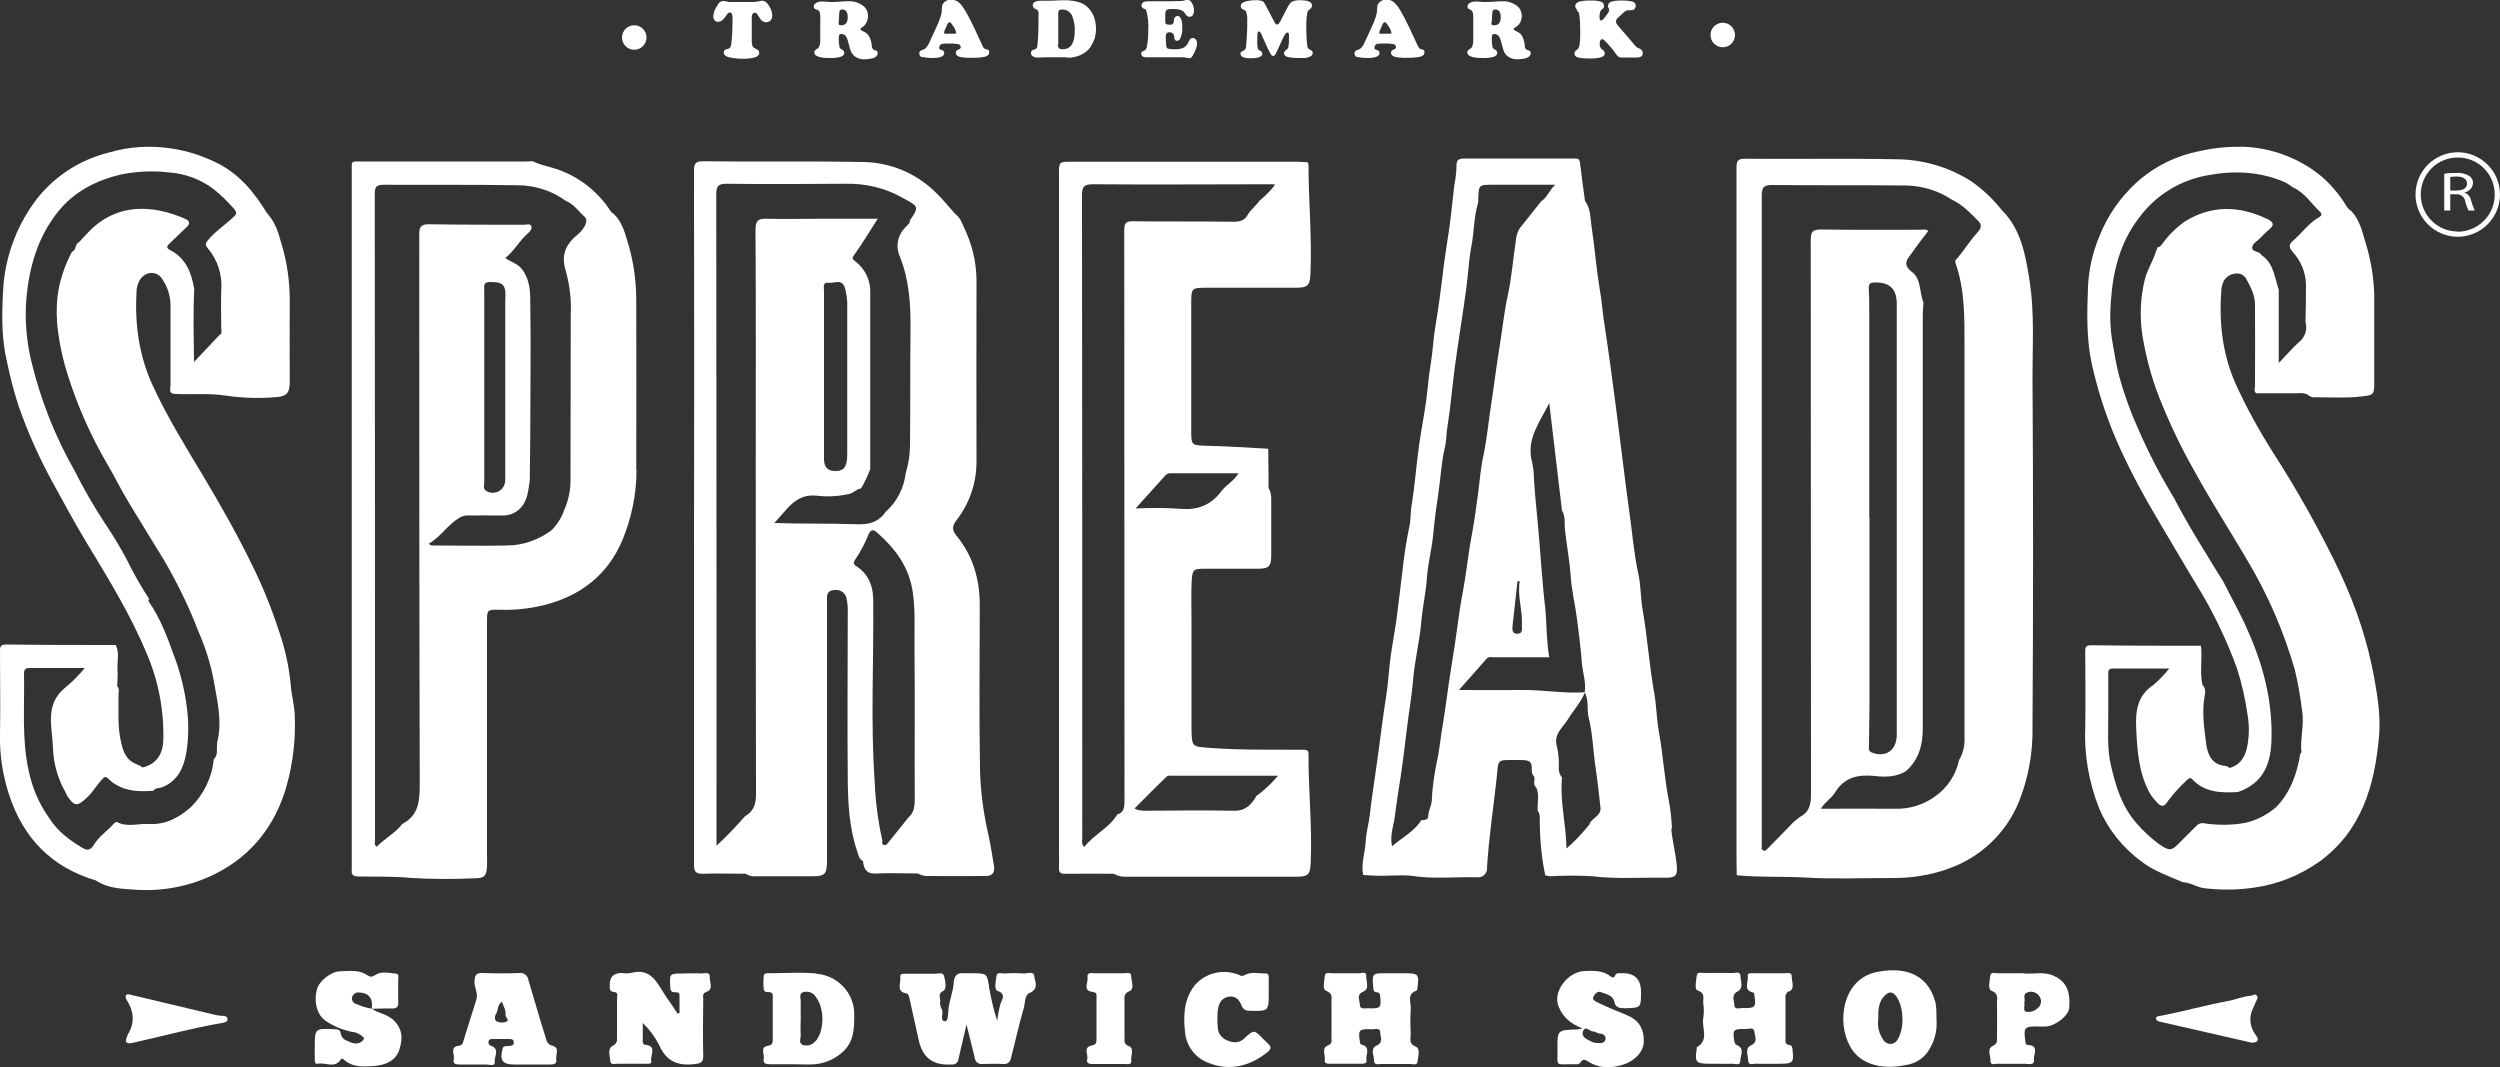 <?xml version="1.0" encoding="UTF-8"?> <svg xmlns="http://www.w3.org/2000/svg" id="Layer_1" width="100" height="42.68" viewBox="0 0 100 42.68"><rect x="0" y="0" width="100" height="42.68" fill="#333333" stroke="none"/><defs><style>.cls-1{fill:#fff;}</style></defs><path class="cls-1" d="m40.95,38.94c-.26-.02-.52-.02-.78,0-.11,0-.28-.07-.31.09-.03.2-.1.55.03.6.38.13.18.36.13.52-.06.23-.11.46-.13.69-.14-.43-.24-.86-.32-1.31-.09-.59-.07-.59-.65-.6-.12,0-.24,0-.36,0-.28-.04-.4.13-.41.36-.02.37-.17.7-.21,1.06-.02.17,0,.5-.14.5-.23-.02-.04-.32-.13-.48-.06-.1-.08-.23-.06-.34,0-.14-.11-.28.13-.4.13-.07.08-.4.02-.6-.05-.15-.23-.08-.35-.08-.39,0-.78,0-1.17,0-.1,0-.25-.02-.23.14.04.23-.19.57.25.65.08.01.1.12.12.2.12.56.25,1.12.37,1.67q.22,1.03,1.27.97h.11c.12-.02.2-.11.21-.23.1-.44.21-.88.32-1.37.12.48.23.91.33,1.33.01.15.14.26.28.25,0,0,0,0,0,0,.28,0,.57-.02.85,0,.23.02.3-.12.33-.28.17-.65.31-1.31.5-1.95.06-.21.03-.53.23-.61.4-.17.21-.47.19-.68s-.3-.09-.46-.1Z"></path><path class="cls-1" d="m28.39,39.08c.01-.23-.21-.14-.33-.14-.25-.02-.5,0-.75,0-.53,0-.53,0-.5.52,0,.14.02.23.19.23.08,0,.18,0,.18.12v.71l-.08.02c-.16-.24-.31-.47-.48-.71-.33-.5-.58-1.14-1.39-.91-.12.02-.24.02-.36,0q-.5,0-.48.5c0,.12-.02.24.17.26s.12.15.12.25v1.6c.02.13-.05.25-.17.3-.23.13-.11.4-.1.61.01.17.18.11.29.11h1.14c.09,0,.24.02.21-.11-.05-.22.26-.61-.26-.65-.03,0-.08-.06-.08-.1v-.77c.26.25.48.54.65.87.29.67.76.86,1.45.77.24-.03.32-.08.32-.32-.02-.76-.01-1.52,0-2.27,0-.1-.05-.23.12-.29.31-.11.13-.39.14-.59Z"></path><path class="cls-1" d="m71.57,39.66c.24-.13.09-.4.1-.61,0-.17-.18-.12-.29-.12h-1.24c-.1,0-.26-.03-.23.13.04.22-.2.54.21.64.07.02.05.1.06.15.07.43.02.49-.48.47-.12,0-.33.09-.33-.14,0-.17-.13-.38.13-.52s.12-.4.12-.61-.19-.13-.31-.13c-.38-.01-.76,0-1.14,0-.11,0-.28-.06-.3.1-.02.21-.11.55.04.6.32.11.2.33.22.51.03.2.03.4,0,.6-.07.39.25.87-.26,1.16-.01,0,0,.05,0,.07-.09.52-.03.59.5.59h.36c.18,0,.36.01.53,0,.13-.01.35.1.35-.11s.2-.5-.14-.64c-.08-.04-.09-.1-.1-.17-.07-.44-.04-.48.46-.47.13,0,.33-.09.35.12,0,.17.17.4-.15.54-.24.11-.11.4-.1.61s.2.11.31.12c.32.01.64,0,.96,0,.52,0,.56-.05.5-.57-.01-.09-.02-.17-.13-.18-.18-.02-.15-.15-.15-.27v-1.6c-.02-.12.04-.24.15-.29Z"></path><path class="cls-1" d="m56.64,41.87c-.31-.12-.21-.33-.21-.51-.02-.33-.02-.67,0-1,.02-.26-.18-.6.24-.74.02,0,.02-.09.03-.13.07-.52.03-.56-.5-.56h-.77c-.54,0-.55.01-.5.56.01.1,0,.19.14.2s.13.11.14.2c.04.42.01.46-.5.44-.13,0-.33.06-.32-.17,0-.17-.15-.37.15-.5.25-.11.1-.4.11-.61s-.17-.12-.27-.12c-.37,0-.73,0-1.1,0-.11,0-.28-.06-.29.12-.01.2-.12.52.07.59.25.1.2.25.2.41,0,.48,0,.97,0,1.46,0,.13.04.24-.17.32-.23.1-.07.38-.1.57-.02.13.08.15.19.15h1.31c.09,0,.19-.03.17-.13-.05-.22.2-.54-.21-.64-.06-.02-.05-.1-.06-.15-.07-.44-.02-.48.51-.46.11,0,.31-.07.31.13,0,.17.14.39-.14.52s-.1.4-.11.6.19.14.3.14h1.14c.11,0,.28.07.3-.09.03-.2.11-.53-.05-.59Z"></path><path class="cls-1" d="m50.71,41.73c-.06-.05-.12-.11-.18-.17-.36-.37-.37-.39-.75-.03-.23.22-.47.18-.71.08-.21-.09-.36-.29-.36-.52-.02-.22-.02-.45,0-.67.03-.24.12-.47.38-.54.29-.08.47.08.57.33.04.14.17.23.32.22.77.02.77.03.77-.75v-.53c0-.1.01-.22-.13-.21-.28,0-.57-.08-.83.06-.07.05-.15.05-.22,0-.62-.26-1.34-.1-1.78.41-.46.59-.46,1.27-.38,1.95.07.53.44.98.94,1.16.84.33,1.63.13,2.33-.42.17-.12.19-.24.02-.37Z"></path><path class="cls-1" d="m45.16,41.85c-.22-.09-.18-.21-.18-.35v-1.46c0-.15-.04-.29.19-.39s.08-.39.08-.59-.17-.13-.28-.13c-.39,0-.78,0-1.17,0-.13,0-.33-.06-.3.17.04.2-.22.53.22.58.17.02.14.13.14.23v1.67c0,.14-.03.21-.19.24-.36.07-.13.36-.18.55s.12.19.25.19h1.25c.11,0,.28.05.26-.14s.13-.49-.1-.58Z"></path><path class="cls-1" d="m90.09,40.4c.05-.11.1-.21.14-.32.03-.08.12-.17.04-.26s-.15,0-.23.01c-.32.02-.62.16-.92.21-.92.17-1.82.43-2.74.6-.06.01-.13.02-.14.08s.06.13.12.14c.26.06.53.12.79.18l2.93.67c.06-.01.15-.01.19-.05.09-.09.01-.18-.04-.26-.22-.28-.28-.67-.14-1Z"></path><path class="cls-1" d="m8.84,40.63c-.07,0-.14-.02-.21-.03l-3.41-.81c-.07-.02-.16-.04-.19.04-.01.06,0,.12.04.17.28.44.33.89.06,1.35-.03.05-.05.11-.07.17-.06.17,0,.22.17.21l.31-.07c1.11-.25,2.21-.55,3.34-.74.09-.02.22-.04.22-.14,0-.16-.15-.14-.25-.15Z"></path><path class="cls-1" d="m37.02,35.04c.81,0,1.61.01,2.42,0,.26,0,.36-.15.32-.4-.07-.41-.13-.82-.22-1.23-.2-.86-.32-1.75-.34-2.63-.04-2.19-.01-4.38-.01-6.58,0-1.03-.27-1.97-.93-2.77-.21-.25-.16-.42.02-.65.51-.66.78-1.48.78-2.31-.01-2.43,0-4.86,0-7.29-.01-.71-.18-1.42-.49-2.06-.09-.2-.17-.43-.36-.56-.27-.3-.53-.63-.82-.9-.77-.74-1.78-1.16-2.85-1.18-2.13-.04-4.27,0-6.4-.03-.33,0-.38.09-.38.39.01,5.24.01,10.48,0,15.72v12.02c0,.29.07.38.37.37.57-.02,1.14,0,1.7,0,.13.09.29.12.44.1h2.24c.48,0,.56-.09.57-.56v-10.59c0-.21.11-.29.31-.3.24-.03.45.14.48.37.03.18.05.35.04.53,0,2.23-.02,4.45,0,6.68.01.97.06,1.94.38,2.88.05.14.07.31.23.38.03.33.15.53.55.5.55-.03,1.1,0,1.65,0,.09.05.2.09.31.1Zm-.65-2.38c-.28.34-.55.69-.83,1.03-.05.06-.1.15-.2.1s-.03-.13-.05-.19c-.17-.76-.27-1.53-.3-2.3-.17-2.37-.04-4.74-.06-7.11h0c.02-.64-.12-1.19-.7-1.56-.11-.07-.08-.17-.02-.25.21-.31.39-.65.53-1,.09-.22.21-.2.34-.08.73.64,1.28,1.37,1.43,2.38.11.73.06,1.46.07,2.19.02,2.03,0,4.05.01,6.08,0,.28-.02.52-.22.72h0Zm.04-23.79c-.08.12-.19.21-.28.32-.25.31-.3.73-.13,1.09.37.92.43,1.91.42,2.9-.02,1.54,0,3.08-.02,4.62,0,.38-.06.76-.17,1.12h0c-.07.6-.35,1.15-.8,1.55h0c-.28.41-.67.52-1.15.5-1.1-.04-2.19-.01-3.31-.05.5-.5.83-1.2,1.73-1.09.42.05.85.02,1.26-.07.19-.04.29-.2.48-.22.15-.25.27-.51.37-.78,0-2.35,0-4.69,0-7.04.02-.49-.2-.96-.59-1.26-.15-.11-.14-.14-.04-.28.32-.45.6-.92.93-1.43h-2.4c-.68,0-1.35.02-2.03,0-.34-.01-.46.06-.46.44.02,3.06.01,6.12.01,9.17,0,4.47,0,8.94.01,13.41,0,.4-.1.69-.44.88-.36.41-.74.81-1.14,1.18v-.66c0-8.47,0-16.93-.01-25.4,0-.35.1-.42.43-.42,1.58.02,3.16.01,4.73,0,.81-.02,1.62.17,2.32.58.63.33.64.34.25.91Zm-2.52,9.3c0,.48-.12.66-.43.67q-.5.03-.5-.48v-6.72c0-.14-.07-.36.19-.33.23.03.54-.18.65.22.05.18.08.37.09.56,0,2.03,0,4.06,0,6.09Z"></path><path class="cls-1" d="m80.76,32.06c.38-.95.56-1.97.54-2.99.03-4.67.03-9.34,0-14.01,0-1.26.08-2.53-.11-3.79-.17-1.06-.33-2.08-1.13-2.88-.36-.45-.78-.85-1.26-1.17-.9-.56-1.93-.85-2.99-.85-2-.04-4,0-6-.02-.28,0-.35.06-.35.35,0,9.07,0,18.14,0,27.21,0,.37,0,.73.01,1.1.91.09,1.81.04,2.72.09,1.16.07,2.32.02,3.48.02.77.01,1.54-.11,2.26-.37,1.29-.45,2.32-1.43,2.83-2.69Zm-1.69-22.73c-.28.31-.5.67-.76.98-.05.06-.13.1-.09.21.38,1.08.36,2.21.36,3.34v15.61c.02.33-.05.65-.22.94-.12.57-.45,1.08-.92,1.42h0c-.48.36-1.06.54-1.66.52-.97-.01-1.94,0-2.95,0,.17-.27.43-.42.57-.65.38-.62.93-.73,1.6-.66.42.05.85.04,1.23-.19.52-.45.68-1.05.68-1.7V12.57c0-.15.02-.31.03-.46-.17-.41-.08-.94-.46-1.23-.44-.33-.14-.56.03-.81.2-.29.41-.56.62-.83-.1-.09-.19-.05-.28-.05-1.33,0-2.68.01-4.02-.01-.34,0-.4.11-.4.42,0,7.37.01,14.74.01,22.12,0,.4-.03.74-.43.95-.15.11-.3.23-.42.37-.3.3-.59.61-.89.91-.05.05-.1.11-.18.06s-.05-.1-.05-.16v-.75c0-8.43,0-16.85,0-25.28,0-.35.1-.42.43-.42,1.79.02,3.58,0,5.37.02.65.02,1.27.21,1.81.57.43.2.74.54,1.06.86.19.18.05.35-.07.48Zm-4.3,11.36v-8.17c0-.33,0-.67-.02-1,0-.17.06-.22.23-.22.6-.02.89.25.89.85v17.24c0,.62-.44.93-1,.71-.16-.06-.11-.19-.11-.3,0-.59.02-1.18.02-1.78,0-2.45,0-4.89,0-7.33h0Z"></path><path class="cls-1" d="m93.64,22.98c-.81-1.7-1.73-3.35-2.75-4.93-.55-.87-1.05-1.78-1.47-2.71-.52-1.17-.66-2.42-.57-3.69,0-.14.04-.28.1-.41.19-.34.71-.42.89-.1s.36.67.36,1.04c.01,1.08,0,2.16,0,3.24,0,.1-.06.23.05.31h1.67c.13-.02.26,0,.38.05h0c.09.09.21.13.33.11.6,0,1.21.04,1.81-.03.51-.05.53-.07.53-.58v-3.48c-.02-.72-.14-1.44-.36-2.13-.12-.42-.23-.88-.55-1.22-.07-.05-.13-.1-.18-.17-.28-.47-.63-.89-1.04-1.24-.88-.72-1.98-1.13-3.12-1.17-.57-.01-1.15.04-1.71.17-.96.18-1.85.62-2.57,1.28-.64.59-1.14,1.31-1.46,2.12-.27.64-.43,1.33-.46,2.03-.04,1.04-.07,2.08.16,3.13.27,1.19.66,2.35,1.18,3.46.41.89.88,1.76,1.38,2.6.53.89,1.05,1.79,1.59,2.68.66,1.06,1.21,2.19,1.64,3.37.2.61.34,1.24.43,1.87.07.39.07.78.01,1.17-.07.43-.23.83-.73.97-.04-.04-.1-.07-.16-.08-.53-.05-.71-.43-.77-.87-.08-.63-.18-1.26-.07-1.9.03-.17.06-.33-.08-.47h0c-.12-.52,0-1.05-.06-1.57-1.47,0-2.94,0-4.41-.02-.24,0-.22.14-.22.3,0,.98.02,1.97,0,2.95-.05,1.11.14,2.22.55,3.26.36.86.96,1.6,1.71,2.15.5.38,1.09.58,1.65.82.31.01.56.21.87.24.67.08,1.34.07,2-.03.93-.13,1.81-.49,2.58-1.03,1.69-1.23,2.21-3.03,2.39-4.99.07-.8-.05-1.58-.19-2.36-.26-1.44-.72-2.83-1.34-4.15Zm-1.57,7.09s-.04.06-.06.09c-.13.79-.39,1.53-.96,2.12-.03.03-.07.06-.11.09-.34.27-.74.46-1.16.55-.52.09-1.05.09-1.57.02-.13-.04-.27,0-.36.1-.21.21-.42.42-.63.63-.37.39-.44.38-.88.08-.32-.24-.61-.51-.87-.81h0c-.6-.68-.85-1.51-1.04-2.36-.16-.69-.09-1.4-.1-2.11v-1.49c0-.13,0-.24.18-.24h2.26c-.19.24-.41.47-.65.67-.64.43-.71,1.06-.67,1.77.04.86.1,1.7.51,2.49.07.13.16.26.27.37.22.26.33.26.51-.03.22-.29.47-.56.74-.81.06-.06.13-.12.21-.03.5.54,1.17.55,1.83.51,1.01-.35,1.32-1.12,1.34-2.12.04-1.53-.33-2.95-.95-4.34-.29-.67-.65-1.3-.97-1.94h0c-.68-1.11-1.38-2.2-1.98-3.36h0c-.54-.89-1.02-1.81-1.43-2.76-.31-.68-.56-1.38-.76-2.1-.12-.45-.19-.91-.27-1.36-.09-.52-.11-1.05-.07-1.58.08-1.23.35-2.4,1.14-3.42.65-.88,1.61-1.48,2.69-1.68,1.08-.21,2.14-.17,3.16.28.1.06.2.12.29.19h0c.47.21.74.65,1.1.99.13.12-.03.2-.1.24-.39.24-.65.62-.99.91-.17.14-.17.27-.01.45.33.36.52.82.53,1.31,0,.5-.01,1-.02,1.49.09.31-.03.64-.29.83-.25.23-.47.49-.78.81v-2.93c-.17-.5-.2-1.05-.68-1.38,0,0-.02-.02-.03-.03-.09-.15-.39-.09-.35-.31.03-.14.22-.24.33-.36.1-.11.22-.22.33-.32.28-.21.15-.33-.08-.44-1.12-.53-2.23-.55-3.29.12-.35.25-.65.55-.9.9-.05.06-.08.12-.17.11-.03.07-.06.14-.08.2-.11.37-.33.69-.43,1.07-.19.75-.22,1.53-.1,2.29.14.84.36,1.67.67,2.46.42,1.06.91,2.08,1.48,3.07.65,1.18,1.38,2.31,2.06,3.47.81,1.36,1.44,2.82,1.88,4.34.13.53.22,1.07.29,1.61.1.57-.07,1.1-.03,1.65Z"></path><path class="cls-1" d="m11.63,27.4c-.07-.74-.23-1.47-.48-2.18-.29-.9-.65-1.78-1.07-2.63-.6-1.23-1.27-2.41-1.97-3.58s-1.44-2.36-2.02-3.63c-.54-1.19-.7-2.43-.63-3.71,0-.14.04-.28.1-.41.2-.41.71-.47.94-.08.2.3.31.64.32,1v3.24c0,.11-.08.27.1.33.71.05,1.42-.04,2.15.08.63.09,1.27.11,1.91.06.5-.03.61-.15.61-.66,0-1.07-.01-2.13,0-3.2,0-.76-.1-1.51-.32-2.24-.12-.42-.23-.85-.53-1.19-.04-.06-.09-.11-.12-.17-.47-.75-1.01-1.41-1.82-1.85-.61-.32-1.26-.54-1.94-.64-.84-.13-1.69-.08-2.5.16-1.18.29-2.22.97-2.95,1.94-.79,1.07-1.24,2.34-1.29,3.67-.05.93-.06,1.87.17,2.81.12.58.27,1.15.45,1.71.36,1.04.81,2.04,1.33,3,.47.85.92,1.7,1.42,2.52.86,1.42,1.73,2.84,2.37,4.37.48,1.11.71,2.32.67,3.53-.03.57-.32.93-.83,1.05-.06-.05-.14-.09-.21-.12-.39-.14-.54-.43-.63-.82-.17-.66-.11-1.31-.12-1.97,0-.11.05-.24-.05-.33h0c0-.22.03-.44.01-.67-.02-.33.09-.67-.07-.99h0c-1.47,0-2.94,0-4.4-.02-.24,0-.23.13-.23.29C0,27.19.02,28.28,0,29.37c-.02.83.11,1.65.37,2.44.57,1.73,1.71,2.89,3.47,3.41.49.33,1.06.33,1.6.37,1.08.07,2.16-.14,3.14-.62,1.5-.74,2.45-1.98,2.89-3.56.25-.9.36-1.84.32-2.78-.01-.42-.13-.81-.16-1.22Zm-2.94,2.34c-.05.21.06.45-.14.63h0c-.07.73-.4,1.41-.92,1.92-.48.42-1.02.71-1.67.67-.42-.03-.85.14-1.26-.07-.06-.03-.11.02-.15.06-.26.29-.6.51-.8.85-.14.23-.28.22-.46.11-.52-.31-1-.67-1.33-1.2-.4-.56-.67-1.2-.81-1.87-.29-1.29-.16-2.6-.19-3.9,0-.18.08-.22.23-.22h2.2c-.24.29-.5.56-.8.8-.81.67-.5,1.58-.47,2.4.02.62.19,1.23.5,1.77.02.04.04.09.06.13.3.45.4.45.79.09.23-.21.38-.48.58-.7.07-.07.14-.2.26-.08.52.52,1.17.55,1.83.5h0c.07-.12.21-.1.32-.13.67-.25.9-.83,1-1.43.09-.6.09-1.21.01-1.81-.09-.68-.25-1.34-.49-1.98-.28-.77-.56-1.55-1.04-2.23-.01-.02.01-.07.02-.1h0c-.32-.49-.61-1-.87-1.53-.27-.52-.58-1.02-.9-1.5-.44-.67-.84-1.36-1.2-2.08h0c-.79-1.38-1.37-2.86-1.74-4.4-.19-.8-.26-1.63-.2-2.45.11-1.28.45-2.5,1.27-3.52.64-.8,1.51-1.25,2.51-1.49.65-.13,1.31-.16,1.96-.08.64.05,1.25.28,1.76.67h0c.29.23.55.49.8.77.12.14.14.21,0,.33-.32.31-.7.55-1,.9-.11.13-.18.2-.03.37.39.47.58,1.06.53,1.67-.02.5,0,.99,0,1.49,0,.11.06.24-.09.32h0l-1,1.06c-.01-1.02-.04-1.96.01-2.91-.11-.66-.33-1.24-.97-1.57-.14-.07-.15-.14-.02-.26.23-.21.44-.43.67-.64.17-.15.14-.27-.05-.35-1.26-.55-2.68-.65-3.81.48-.15.15-.29.31-.43.46h0c-.17.07-.1.32-.28.38h0c-.3.56-.5,1.16-.58,1.79-.05.47-.04.94.02,1.4.08.6.21,1.19.4,1.77.39,1.23.92,2.42,1.57,3.53.3.5.55,1.04.86,1.54.47.76.92,1.52,1.39,2.27.54.92,1.01,1.88,1.39,2.87.27.62.48,1.26.61,1.93.14.84.37,1.68.14,2.55Z"></path><path class="cls-1" d="m66.88,33.14c-.02-.38-.06-.76-.13-1.13-.18-.92-.23-1.85-.4-2.77-.09-.5-.09-1.02-.18-1.52-.2-1.09-.27-2.21-.46-3.3-.09-.49-.07-1-.18-1.48-.18-.82-.24-1.67-.36-2.49-.18-1.3-.33-2.61-.5-3.91-.15-1.18-.31-2.37-.49-3.55-.08-.49-.11-.99-.2-1.48-.13-.79-.19-1.6-.31-2.39-.06-.37-.03-.76-.27-1.08-.07-.5-.14-1.02-.2-1.53-.02-.17-.1-.17-.22-.17h-4.34c-.19,0-.39,0-.38.26,0,.28-.04.56-.09.83-.07.57-.12,1.14-.2,1.71-.1.67-.21,1.33-.28,2-.03.28-.08.55-.11.83-.07.59-.2,1.17-.25,1.77s-.17,1.15-.22,1.74c-.07.79-.24,1.56-.35,2.34-.11.81-.17,1.63-.3,2.43-.05.28-.02.56-.09.83-.12.58-.21,1.17-.27,1.75-.07.57-.14,1.14-.21,1.71s-.18,1.13-.26,1.69-.1,1.12-.19,1.67c-.11.67-.19,1.34-.28,2.01-.04.29-.08.58-.12.87-.08.59-.18,1.17-.24,1.76-.04.37-.15.73-.17,1.1-.02.45-.2.9-.1,1.36.39.03.78.04,1.17.02.25-.01.5-.01.75.01.87.14,1.75.04,2.62.06.2.03.38-.11.41-.3,0-.03,0-.05,0-.08.07-1.18.25-2.35.38-3.53.09-.87-.02-.77.85-.78h.07c.44,0,.5.06.49.41,0,.1.03.19.1.26.04.14-.07.31.08.43.14.3.03.62.06.93.06.09.09.19.08.3,0,.77.06,1.53.22,2.28.12.04.26.05.39.03.5-.02.99-.02,1.49.01.98.12,1.96.04,2.94.06.4,0,.48-.1.44-.5-.05-.5-.18-.98-.22-1.47Zm-8.94-5.71c-.08.52-.14,1.04-.23,1.56s-.13,1.04-.25,1.55c-.1.49-.17,1-.19,1.5-.02.22-.14.39-.14.61,0,.15-.16.15-.28.16-.28.45-.75.68-1.17,1.04-.09-.44.06-.81.11-1.17.04-.31.08-.62.13-.93.15-.9.26-1.8.37-2.71.07-.6.18-1.2.23-1.8.06-.79.26-1.56.33-2.35.05-.61.19-1.2.23-1.81.04-.58.2-1.14.25-1.72s.13-1.11.21-1.67c.09-.59.11-1.18.25-1.77.07-.28.06-.58.11-.87.13-.8.19-1.62.3-2.42.14-1.03.31-2.05.45-3.08.08-.58.1-1.17.21-1.73s.09-1.14.26-1.69c.01-.05.02-.11.01-.17.02-.57.02-.57.59-.57h2.49c-.25.23-.32.51-.57.67-.29.36-.57.72-.85,1.07-.1.16-.15.34-.16.53-.11.7-.16,1.42-.31,2.11-.16.72-.23,1.46-.35,2.18s-.2,1.43-.31,2.13-.18,1.46-.33,2.18c-.11.49-.14,1-.21,1.5s-.13.99-.22,1.48c-.1.53-.18,1.06-.25,1.59s-.18,1.04-.26,1.56c-.07.47-.13.95-.2,1.42-.08.52-.17,1.05-.25,1.6h0Zm2.94-2.35c-.01.12.02.27-.19.27s-.2-.17-.19-.3c.06-.6.14-1.2.2-1.8h.09c-.11.62.14,1.21.08,1.82Zm2.73,7.86h0c-.29.36-.6.7-.95,1-.02-1-.27-1.9-.18-2.84-.09-.1-.13-.23-.13-.36.02-.31-.01-.61-.08-.91-.13-.46.24-.73.45-1.06.22-.37.52-.68.68-1.08h0c-.83.06-1.67-.1-2.49-.09s-1.64,0-2.55,0l1.11-1.26c.08-.08.18-.05.27-.05h2.23c-.11-.62-.1-1.25-.15-1.87-.14-1.17-.2-2.33-.31-3.51-.07-.7-.14-1.4-.17-2.1-.02-.17-.06-.35-.1-.52-.12-.82.36-1.42.73-2.17.18,1.5.34,2.9.51,4.31l-.03.02h0s.02-.02.03-.03c.15.24.09.53.12.79.07.62.19,1.24.23,1.87.04.57.18,1.12.25,1.68s.15,1.14.19,1.71c.03.41.18.8.12,1.22h0s0,0,0,.01c.17.31.08.65.15.98.17.66.18,1.33.28,2,.08.54.14,1.08.2,1.63.03.32-.33.4-.44.64Z"></path><path class="cls-1" d="m25.45,18.78c0-2.29.01-4.58,0-6.86-.01-.79-.13-1.58-.37-2.33-.11-.37-.23-.75-.53-1.03-.05-.03-.09-.07-.13-.12-.49-.76-1.21-1.33-2.05-1.64-.32-.12-.65-.17-.95-.3-.12-.08-.25-.04-.38-.04h-6.54c-.48,0-.43-.06-.43.44v27.7c0,.06,0,.12,0,.18-.03.22.07.28.28.28.71.01,1.41-.01,2.13.06.84.05,1.68.05,2.52.01.38,0,.46-.1.48-.47.01-.15,0-.31,0-.46v-9.32c0-.49,0-.5.5-.49.59.02,1.18-.04,1.76-.18,1.48-.37,2.58-1.21,3.17-2.64.36-.88.55-1.82.55-2.77Zm-2.02-9.82c-.07.16-.18.3-.32.42-.48.38-.68.83-.48,1.45.16.58.23,1.18.2,1.78-.01,2.2,0,4.41-.01,6.62,0,.41-.09.81-.26,1.19-.1.3-.28.57-.5.79h0c-.52.39-1.15.61-1.8.61-1,.02-1.99,0-2.99,0-.03,0-.06-.03-.12-.07.48-.28.75-.75,1.21-1.03.11-.07.23-.11.36-.1.44,0,.88-.01,1.32,0,.27.02.54-.07.74-.26.33-.31.35-.74.41-1.15,0-.57.02-1.14.02-1.71,0-1.83.03-3.67,0-5.5,0-.41-.04-.85-.33-1.23-.17-.23-.43-.28-.67-.45.36-.28.56-.69.9-.98.09-.08.19-.19.14-.3s-.19-.05-.29-.05c-1.27,0-2.54,0-3.8-.02-.32,0-.39.1-.39.4,0,7.33,0,14.65.02,21.98,0,.67-.03,1.26-.7,1.61-.28.37-.71.58-1.02.91-.12-.08-.07-.18-.07-.27,0-8.61,0-17.23-.01-25.84,0-.3.08-.37.37-.37,1.78.01,3.55-.01,5.34.02.7,0,1.38.22,1.94.63.31.12.49.4.72.61.1.07.12.21.06.31Zm-4.06,6.51v-3.84c0-.17-.06-.36.25-.35.27.01.54,0,.59.35.01.13.01.26,0,.39v7.22c-.02.28-.25.49-.53.47-.08,0-.16-.03-.24-.08-.13-.08-.07-.22-.07-.33,0-1.28,0-2.56,0-3.84Z"></path><path class="cls-1" d="m52.34,30.13s-.02-.07-.03-.1h0s-.09-.04-.13-.04c-1.24-.01-2.49.02-3.73-.07-.77-.06-.78-.01-.79-.79v-4.3c0-.55-.02-1.09.01-1.64.03-.4.08-.44.48-.44h2.13c.48,0,.57-.09.57-.56v-2.24c0-.15-.03-.31-.11-.44,0-.52,0-1.04-.01-1.56-.83-.05-1.67-.1-2.5-.12-.56-.02-.58-.02-.58-.58v-5.15c0-.56.02-.59.57-.59h3.59c.52,0,.59-.09.61-.6.06-1.44-.08-2.88-.08-4.32,0-.04-.02-.07-.04-.1-.13,0-.26-.02-.39-.02h-9.06c-.49,0-.49,0-.49.5,0,9.07,0,18.14,0,27.2,0,.18.01.36,0,.53-.02.21.08.26.27.25.64-.01,1.28,0,1.92,0,.16.09.33.13.51.12h6.76c.52,0,.59-.08.61-.6.06-1.46-.1-2.9-.09-4.35Zm-2.8-11.2c-.18.31-.48.45-.67.7-.42.57-.96.79-1.68.72-.59-.04-1.18-.04-1.77-.01l1.12-1.24c.07-.08.13-.17.26-.17.9,0,1.8,0,2.75,0h0Zm-4.57-9.71c0,7.61.01,15.22.01,22.83,0,.24-.02.45-.29.53-.33.55-.94.8-1.32,1.3-.13-.13-.08-.26-.08-.37,0-8.57,0-17.14-.01-25.71,0-.33.08-.43.43-.43,2.37.02,4.74,0,7.11,0,.05,0,.09,0,.19.01-.18.24-.39.45-.62.64-.15.21-.36.36-.5.6-.11.2-.31.25-.55.25-1.35-.02-2.7,0-4.05-.02-.27,0-.32.11-.32.36Zm5.27,22.65c-.21.35-.45.58-.92.56-1.18-.03-2.37,0-3.55,0-.13,0-.27-.02-.39-.09.43-.43.85-.86,1.29-1.28.04-.04.13-.04.2-.03.77,0,1.54,0,2.31,0h1.94c-.26.31-.56.59-.89.83Z"></path><path class="cls-1" d="m65.11,40.62c-.41-.17-.82-.33-1.22-.53-.08-.04-.22-.1-.15-.23.05-.1.16-.22.28-.18.21.08.5.13.55.38s.21.27.42.27c.65-.02.65-.01.65-.65q0-.79-.8-.75c-.09,0-.19-.03-.24.1-.04.09-.11.08-.17.03-.31-.25-.68-.23-1.04-.22-.67.02-1.29.82-1.05,1.41.18.45.48.69.96.89-.08.02-.16.03-.23.04-.77.02-.78.02-.77.77s-.13.61.65.62c.1,0,.21.03.28-.09s.18-.1.28-.03c.46.3.94.29,1.43.13.44-.14.79-.5.81-.88.02-.48-.15-.87-.63-1.07Zm-.89.95c-.03.16-.18.16-.32.15-.09,0-.19-.02-.27-.07-.18-.09-.39-.18-.31-.4.1-.25.28.02.42.01.07,0,.15.07.23.08.15,0,.27.08.25.23Z"></path><path class="cls-1" d="m15.65,40.74c-.23-.2-.54-.21-.77-.39.27,0,.54-.02.8-.01.18,0,.26-.06.25-.25-.01-.31,0-.62,0-.92,0-.08.03-.21-.07-.22-.28-.03-.6-.11-.83.04-.15.1-.23.09-.32.03-.33-.24-.72-.18-1.1-.17s-.85.4-.93.72c-.14.5,0,1.05.37,1.28.3.2.64.34,1,.42.2.01.39.11.52.26,0,.01-.06.1-.1.13-.2.15-.4.06-.59-.03-.13-.04-.22-.15-.25-.28-.02-.17-.11-.17-.24-.18-.8-.04-.8-.04-.8.75v.46c0,.08.01.2.12.17.31-.07.67.21.92-.17.05-.07.1-.02.14.02.35.3.77.27,1.18.24.46-.03.89-.21,1.03-.67s.13-.85-.32-1.24Zm-.78-.39h0c-.21-.04-.42-.1-.62-.19-.12-.03-.19-.15-.17-.27.04-.13.16-.21.29-.19.38.01.56.25.5.64h0Z"></path><path class="cls-1" d="m77.42,40.1c-.33-1.24-1.37-1.43-2.39-1.21-1.31.29-1.58,1.96-1.03,2.96.45.83,1.44.92,2.24.75.34-.05.65-.23.85-.5.28-.39.41-.86.37-1.33,0-.22,0-.45-.04-.67Zm-1.55,1.53c-.11.14-.31.17-.45.06-.04-.03-.08-.07-.1-.12-.16-.23-.23-.51-.19-.79,0-.38,0-.7.26-.96.2-.2.35-.13.48.06.29.43.32,1.31,0,1.75h0Z"></path><path class="cls-1" d="m22.14,41.84c-.27-.05-.28-.23-.33-.39-.24-.75-.45-1.52-.68-2.27-.03-.17-.19-.28-.35-.26-.5.02-1,.02-1.5,0-.24,0-.28.09-.3.31-.02.26.15.49.08.73-.17.57-.36,1.13-.53,1.7-.01.09-.09.17-.19.17-.37.06-.14.35-.19.54s.09.21.24.21h1.07c.12,0,.35.1.33-.12s.21-.5-.15-.63c-.07-.01-.11-.08-.1-.15,0,0,0-.01,0-.02.02-.09.09-.1.17-.1h.64c.1,0,.2,0,.2.14s-.11.12-.2.14-.21-.04-.25.12c-.12.45,0,.62.46.62h1.47c.14,0,.25-.04.22-.2s.14-.48-.12-.53Zm-1.89-.97c-.12.05-.26.04-.38-.01-.11-.06-.08-.23-.02-.32.09-.15.04-.36.23-.47.05.18.17.33.14.53-.01.09.18.2.03.27Z"></path><path class="cls-1" d="m32.66,38.94c-.62-.06-1.25-.01-1.88-.01-.09,0-.22-.02-.23.11-.02.18-.02.35,0,.53.02.15.17.1.26.12.13.04.1.15.1.24v1.63c0,.14,0,.24-.19.27-.34.06-.13.33-.17.52-.05.21.12.22.27.22h.89c.3,0,.59.02.89,0,.4-.04.77-.2,1.07-.46.5-.42.5-.97.5-1.54,0-.85-.66-1.55-1.51-1.62Zm-.03,2.69c-.12.16-.32.23-.51.17-.19-.07-.09-.25-.09-.38-.02-.24,0-.47,0-.71h0c0-.21-.01-.43,0-.64,0-.13-.08-.31.09-.38.19-.06.39,0,.5.17.37.46.36,1.34.02,1.77h0Z"></path><path class="cls-1" d="m82.24,39.08c-.46-.27-.95-.08-1.33-.15h-1c-.1,0-.28-.07-.3.1-.02.21-.11.54.05.6.31.12.21.33.22.51.01.46,0,.93,0,1.39,0,.12.01.22-.16.3-.26.12-.09.4-.1.6s.17.12.27.12c.37,0,.74.01,1.1,0,.14,0,.4.09.37-.18-.02-.2.21-.54-.23-.57-.12,0-.11-.09-.12-.18-.07-.52-.03-.57.5-.56h.32c.38-.02.91-.42.94-.75.04-.56-.05-.96-.53-1.24Zm-.69,1.2c-.12.15-.31.22-.5.19-.15-.03-.04-.25-.08-.38.07-.12-.11-.33.15-.4.17-.06.36.01.46.17.09.13.08.31-.03.43Z"></path><path class="cls-1" d="m28.72.87c.06,0,.12-.02.17-.06.07-.06.13-.14.18-.22.04-.06.08-.09.13-.09.04,0,.07.03.08.06.02.07.03.14.02.21,0,.14,0,.31-.01.5s-.02.33-.03.41c0,.07-.02.13-.04.2-.02.03-.05.06-.09.07-.04.01-.08.02-.12.04-.04.02-.06.06-.06.11,0,.08.06.14.17.18.2.05.4.07.6.07.17,0,.33-.01.49-.06.11-.04.16-.1.16-.17,0-.04-.01-.08-.04-.11-.04-.03-.08-.05-.12-.07-.05-.02-.09-.05-.11-.1-.02-.07-.03-.13-.03-.2v-.91c0-.06,0-.11.03-.17.02-.03.05-.05.09-.05.03,0,.06.01.08.03.03.04.06.08.09.13.03.06.07.12.13.17.04.03.1.05.15.05.06,0,.11-.02.16-.05.06-.05.09-.13.09-.21,0-.14-.05-.28-.13-.4-.08-.13-.17-.2-.26-.2-.03,0-.06,0-.09.01-.08.02-.17.03-.25.04h-.99l-.15-.03c-.13-.04-.27.03-.32.16-.05.07-.09.14-.12.22-.03.07-.04.15-.05.22,0,.06.02.12.06.17.04.04.09.06.15.06Z"></path><path class="cls-1" d="m32.69.37s.08.07.1.12c.02.1.03.21.02.31v.83c0,.08-.01.15-.04.22-.02.05-.05.09-.1.11-.03.02-.06.04-.08.07-.01.02-.02.04-.02.06,0,.15.2.23.6.23.16,0,.31,0,.46-.05.09-.03.14-.08.14-.15,0-.06-.04-.12-.1-.14-.02-.01-.04-.03-.06-.04-.01-.01-.02-.03-.03-.05-.02-.11-.03-.22-.03-.32,0-.06,0-.11.02-.17.01-.03.04-.04.08-.04.06,0,.12.02.17.07.05.06.08.14.1.22.03.12.06.24.1.36.02.07.06.13.11.19.12.12.29.18.46.17.13,0,.26-.02.38-.06.04-.02.07-.05.1-.08.02-.03.04-.07.04-.1,0-.03,0-.05-.02-.07-.01-.02-.03-.03-.05-.04-.1,0-.17-.09-.17-.19,0,0,0,0,0-.01-.01-.13-.05-.27-.12-.39-.06-.09-.15-.15-.25-.19-.05-.02-.08-.05-.08-.08s.02-.05.05-.06c.08-.04.14-.11.18-.19.05-.08.07-.18.07-.27,0-.17-.07-.32-.21-.42-.17-.12-.37-.18-.58-.17-.04,0-.12,0-.22.01-.17.01-.29.02-.39.02-.04,0-.09,0-.13,0-.14-.01-.23-.02-.27-.02-.06,0-.13,0-.19.02-.05.01-.09.03-.13.07-.03.03-.05.06-.05.11,0,.03,0,.05.03.08.03.03.06.04.1.06Zm.86.53l.02-.38s0-.07.03-.11c.02-.02.06-.03.09-.03.15,0,.22.11.22.32,0,.08-.02.17-.07.24-.06.05-.13.08-.21.07-.02,0-.05,0-.07-.02-.01-.02-.02-.05-.02-.08v-.02Z"></path><path class="cls-1" d="m36.91,2.28c.13.03.26.04.39.04.31,0,.47-.07.47-.2,0-.06-.04-.11-.1-.12-.03,0-.06-.02-.09-.04-.01,0-.01-.02-.01-.05,0-.03,0-.06.02-.08,0-.02.03-.04.05-.06.08-.03.17-.03.26-.03.13,0,.27,0,.4.02.09.01.13.06.13.13,0,.04-.03.07-.08.09-.03,0-.07.03-.09.05-.02.02-.03.05-.03.08,0,.04.02.08.05.11.04.03.08.05.13.06.18.03.36.04.55.03.16,0,.32-.01.47-.05.1-.04.14-.09.14-.17s-.04-.11-.12-.12c-.03,0-.06-.02-.09-.04-.03-.04-.06-.08-.07-.12l-.31-.67c-.27-.57-.47-.91-.61-1.03-.09-.08-.2-.12-.32-.13-.11,0-.21.04-.29.12-.03.03-.06.07-.07.11-.01.06-.02.13-.02.2,0,.09-.02.18-.05.27-.05.14-.1.28-.17.42l-.23.5c-.04.1-.09.2-.16.29-.04.05-.1.09-.17.11-.03,0-.06.03-.09.05-.02.02-.03.05-.03.08,0,.08.04.14.12.16Zm.92-1.16c.03-.07.04-.11.05-.12.03-.07.06-.11.1-.11.02,0,.05.01.06.03.03.04.06.08.09.13.06.08.1.17.12.26,0,.03-.03.04-.09.04h-.32c-.05,0-.08-.01-.08-.04.01-.07.04-.13.07-.2h0Z"></path><path class="cls-1" d="m42.7,2.31c.14,0,.28-.02.42-.07.21-.07.4-.2.52-.39.06-.1.11-.21.15-.32.03-.12.05-.24.05-.37,0-.22-.04-.44-.15-.63-.11-.2-.28-.35-.49-.43-.19-.06-.39-.09-.59-.09h-.16c-.2.01-.37.02-.53.02h-.31c-.07,0-.15.01-.22.05-.05.02-.08.07-.08.13,0,.07.05.13.11.15.04.01.08.04.1.07.02.06.03.12.02.18,0,.23,0,.47-.01.7s-.02.4-.03.48c0,.05-.01.1-.04.14-.02.03-.05.05-.09.05-.04,0-.07.03-.1.05-.02.02-.03.06-.03.09,0,.05.02.1.07.13.05.04.11.05.18.05h.11c.09,0,.16-.01.23-.01h.83Zm-.37-.52V.52s0-.08.03-.11c.03-.02.07-.03.11-.03.17-.01.34.09.41.24.08.2.12.41.11.62,0,.48-.16.73-.48.73-.05,0-.11,0-.15-.04-.03-.04-.05-.09-.05-.15Z"></path><path class="cls-1" d="m45.73.34s.06.02.08.03c.02.01.03.03.04.05.07.26.1.53.08.8,0,.22-.01.45-.06.67,0,.03-.02.06-.04.09-.02.02-.04.04-.07.05-.03.01-.06.03-.09.05-.02.02-.02.04-.02.07,0,.04.02.08.05.1.04.03.08.04.13.04h1.38c.09,0,.19,0,.28.03.03,0,.06,0,.09.01.02,0,.04,0,.06-.02.02-.02.05-.05.06-.07.05-.08.09-.17.13-.26.03-.08.05-.16.05-.25,0-.05-.01-.11-.05-.15-.03-.04-.07-.06-.11-.06-.03,0-.07.01-.1.03-.04.04-.06.08-.08.13-.04.1-.11.18-.2.23-.12.05-.24.07-.37.06-.08,0-.15,0-.23-.02-.04,0-.07-.03-.08-.07-.01-.05-.02-.11-.02-.17,0-.08-.01-.15-.01-.2,0-.06,0-.11.03-.17.02-.03.06-.05.1-.05.11-.01.2.06.21.17,0,0,0,.01,0,.02,0,.04.01.08.03.12.02.02.05.03.08.03.06,0,.11-.03.13-.09.06-.13.09-.28.08-.42,0-.08,0-.17-.02-.25,0-.06-.03-.12-.06-.17-.02-.04-.07-.06-.11-.06-.03,0-.06.01-.08.03-.02.02-.04.04-.05.06-.01.04-.02.09-.02.13,0,.04-.02.07-.04.1-.03.02-.06.03-.1.03-.06,0-.11,0-.17-.03-.02-.02-.03-.06-.03-.12v-.31s.01-.07.03-.1c.03-.05.1-.07.23-.07.12,0,.24,0,.36.04.08.03.14.08.18.15.02.04.05.07.09.1.03.02.05.02.09.02.05,0,.09-.02.12-.06.03-.05.05-.11.05-.17,0-.13-.03-.26-.11-.36-.03-.05-.09-.09-.15-.09-.02,0-.04,0-.05.01-.07.02-.15.04-.23.04-.08,0-.2.01-.37.01h-.83c-.08,0-.17,0-.25.02-.03,0-.06.03-.08.06-.02.03-.03.06-.03.09,0,.05.03.1.08.12Z"></path><path class="cls-1" d="m52.43,2.01s-.07-.05-.11-.08c-.02-.03-.03-.07-.03-.11-.03-.24-.04-.49-.04-.73,0-.18,0-.37.04-.55,0-.07.04-.13.1-.17.03-.02.05-.04.07-.07.01-.02.02-.05.02-.08,0-.14-.16-.21-.46-.21-.13-.01-.25.01-.36.07-.07.06-.12.13-.16.22l-.06.11-.23.45s-.04.06-.06.09c-.02.02-.04.02-.06.03-.02,0-.04,0-.06-.02-.03-.04-.06-.08-.08-.13l-.33-.63s-.04-.08-.07-.11c-.02-.02-.04-.04-.07-.05-.1-.03-.2-.04-.3-.03-.07,0-.14,0-.2.02-.06,0-.13.02-.19.04-.04.01-.08.03-.12.07-.03.03-.04.07-.04.11,0,.06.04.11.12.14.03.01.05.03.07.04.01.01.03.03.03.05.03.12.05.24.04.36,0,.14,0,.31-.01.51s-.02.33-.03.43c0,.06-.01.11-.03.17-.02.03-.04.06-.07.07-.04.02-.07.04-.11.06-.01.02-.02.04-.02.07,0,.12.13.18.4.18.31,0,.47-.06.47-.18,0-.04-.02-.08-.05-.1-.04-.02-.07-.04-.1-.06-.01-.01-.02-.03-.03-.05-.01-.08-.02-.15-.02-.23,0-.11,0-.23.01-.36,0-.06.02-.09.06-.09s.06.03.09.1l.22.49c.03.06.06.14.11.22.02.05.05.1.08.14.02.02.04.03.07.03.03,0,.05-.02.07-.04.03-.05.06-.1.08-.15l.2-.44c.04-.09.08-.17.13-.25.03-.04.06-.06.09-.06.02,0,.05.02.05.04.01.05.02.11.01.17,0,.11,0,.22-.02.33,0,.05-.02.1-.06.13-.04.03-.07.06-.1.09-.01.02-.02.04-.02.07,0,.07.05.12.15.15.13.03.27.04.41.04h.27c.06,0,.11-.02.17-.04.1-.03.15-.09.15-.17,0-.04-.03-.08-.07-.1Z"></path><path class="cls-1" d="m54.32,2.28c.13.03.26.04.39.04.31,0,.47-.07.47-.2,0-.06-.04-.11-.1-.12-.03,0-.06-.02-.09-.04-.01-.01-.02-.03-.01-.05,0-.03,0-.06.02-.08,0-.02.02-.04.05-.06.08-.03.17-.03.26-.03.13,0,.27,0,.4.02.09.01.13.06.13.13,0,.04-.03.07-.08.09-.03,0-.07.03-.09.05-.02.02-.03.05-.03.08,0,.04.02.08.05.11.04.03.08.05.13.06.18.03.36.04.55.03.16,0,.32-.01.47-.05.1-.04.14-.09.14-.17s-.04-.11-.12-.12c-.03,0-.06-.02-.09-.04-.03-.04-.05-.08-.07-.12l-.31-.67c-.27-.57-.47-.91-.61-1.03-.09-.08-.2-.13-.32-.13-.11,0-.21.04-.29.12-.03.03-.06.07-.07.11-.01.06-.02.13-.02.2,0,.09-.02.18-.05.27-.05.14-.1.28-.17.42l-.23.5c-.04.1-.09.2-.16.29-.04.05-.1.09-.17.11-.03,0-.06.03-.09.05-.02.02-.03.05-.03.08,0,.07.04.14.11.16Zm.92-1.16l.05-.12c.03-.07.06-.11.1-.11.02,0,.05.01.06.03.03.04.06.08.09.13.06.08.1.17.12.26,0,.03-.03.04-.09.04h-.32c-.05,0-.08-.01-.08-.04.01-.07.04-.14.07-.2Z"></path><path class="cls-1" d="m58.81.37s.08.07.1.12c.02.1.03.21.02.31v.83c0,.08-.01.15-.04.22-.02.05-.05.09-.1.11-.03.02-.06.04-.08.07-.01.02-.02.04-.02.06,0,.15.2.23.6.23.16,0,.31,0,.46-.05.09-.03.14-.08.14-.15,0-.06-.04-.12-.1-.14-.02-.01-.04-.03-.06-.04-.01-.01-.02-.03-.03-.05-.02-.11-.03-.22-.03-.32,0-.06,0-.11.02-.17.02-.03.05-.04.08-.04.06,0,.12.02.17.07.05.06.08.14.1.22.03.12.06.24.1.36.02.07.06.13.11.19.12.12.29.18.46.17.13,0,.26-.02.38-.06.04-.02.07-.05.1-.08.02-.03.04-.07.04-.1,0-.03,0-.05-.02-.07-.01-.02-.03-.03-.05-.04-.05,0-.09-.03-.13-.06-.03-.04-.04-.09-.04-.14-.01-.13-.05-.27-.11-.39-.06-.09-.15-.15-.25-.19-.05-.02-.08-.05-.08-.08s.02-.05.05-.06c.08-.04.15-.1.2-.19.05-.08.07-.18.07-.27,0-.17-.07-.32-.21-.42-.17-.12-.37-.18-.58-.17-.04,0-.12,0-.22.01-.17.01-.29.02-.39.02-.04,0-.09,0-.13,0-.14-.01-.23-.02-.27-.02-.06,0-.13,0-.19.02-.05.01-.09.03-.13.07-.03.03-.05.06-.05.11,0,.03,0,.05.03.08.03.02.06.04.09.05Zm.86.53l.02-.38s0-.07.03-.11c.02-.02.06-.03.09-.03.15,0,.22.11.22.32,0,.08-.02.17-.07.24-.06.05-.13.08-.21.07-.03,0-.05,0-.08-.02-.01-.02-.02-.05-.02-.08v-.02Z"></path><path class="cls-1" d="m63.05.4s.06.04.08.07c.02.04.03.07.04.11.03.21.04.43.04.65,0,.19,0,.38-.03.57,0,.04-.02.08-.04.12-.02.03-.04.05-.06.07-.06.03-.1.08-.1.15,0,.04.01.07.04.1.02.03.06.05.1.06.15.03.29.04.44.04.16,0,.32,0,.48-.05.1-.03.15-.08.15-.16,0-.06-.04-.11-.09-.14l-.05-.04c-.05-.06-.07-.13-.06-.2,0-.12.03-.18.1-.18.03,0,.05.01.07.03.02.02.07.06.13.13.12.13.23.26.33.4.03.05.07.1.12.14.03.02.06.03.1.03h.62c.17,0,.25-.06.25-.17,0-.04-.01-.08-.04-.12-.03-.04-.08-.07-.12-.08-.03-.01-.06-.03-.09-.05-.04-.04-.08-.08-.11-.12l-.61-.71s-.06-.07-.08-.11c-.01-.02-.02-.05-.02-.08,0-.07.04-.13.1-.17l.18-.17s.07-.06.11-.09c.04-.01.09-.02.13-.02.05,0,.11,0,.16-.01.04-.01.07-.04.08-.07.02-.03.03-.06.03-.1,0-.09-.06-.16-.15-.17-.13-.03-.25-.04-.38-.04-.15,0-.3,0-.45.05-.08.02-.13.09-.13.17,0,.03,0,.05.02.08.02.03.03.06.03.09-.02.08-.07.15-.12.21-.04.06-.09.11-.14.17-.02.02-.04.03-.07.03-.04,0-.06-.05-.06-.14,0-.06,0-.11.02-.17,0-.04.02-.08.05-.11.03-.02.06-.05.09-.08.01-.02.02-.05.02-.08,0-.07-.04-.14-.11-.17-.12-.04-.25-.05-.38-.05-.14,0-.28,0-.42.03-.07,0-.13.03-.18.07-.04.03-.06.08-.06.13,0,.06.04.12.1.15Z"></path><path class="cls-1" d="m25.37,1.99c.27,0,.49-.22.49-.49s-.22-.49-.49-.49c-.27,0-.49.22-.49.49,0,0,0,0,0,0,0,.27.22.49.49.49h0Z"></path><circle class="cls-1" cx="68.91" cy="1.4" r=".49"></circle><path class="cls-1" d="m98.57,7.7h0c.19-.03.34-.19.35-.38,0-.11-.05-.22-.15-.28-.16-.1-.35-.14-.54-.12-.16,0-.31,0-.46.03v1.47h.24v-.65h.23c.18-.02.35.11.37.29,0,0,0,0,0,0,.03.12.07.24.13.36h.25c-.06-.13-.11-.27-.15-.41-.03-.15-.13-.26-.27-.31Zm-.31-.08h-.25v-.54c.08-.01.16-.02.24-.02.26,0,.43.09.43.28s-.16.28-.42.28Z"></path><path class="cls-1" d="m98.31,6.09c-.93,0-1.69.76-1.69,1.69s.76,1.69,1.69,1.69c.93,0,1.69-.76,1.69-1.69,0-.93-.76-1.69-1.69-1.69Zm0,3.17c-.82,0-1.48-.66-1.48-1.48,0-.82.66-1.48,1.48-1.48.82,0,1.48.66,1.48,1.48,0,.82-.66,1.48-1.48,1.49,0,0,0,0,0,0h0Z"></path></svg> 
